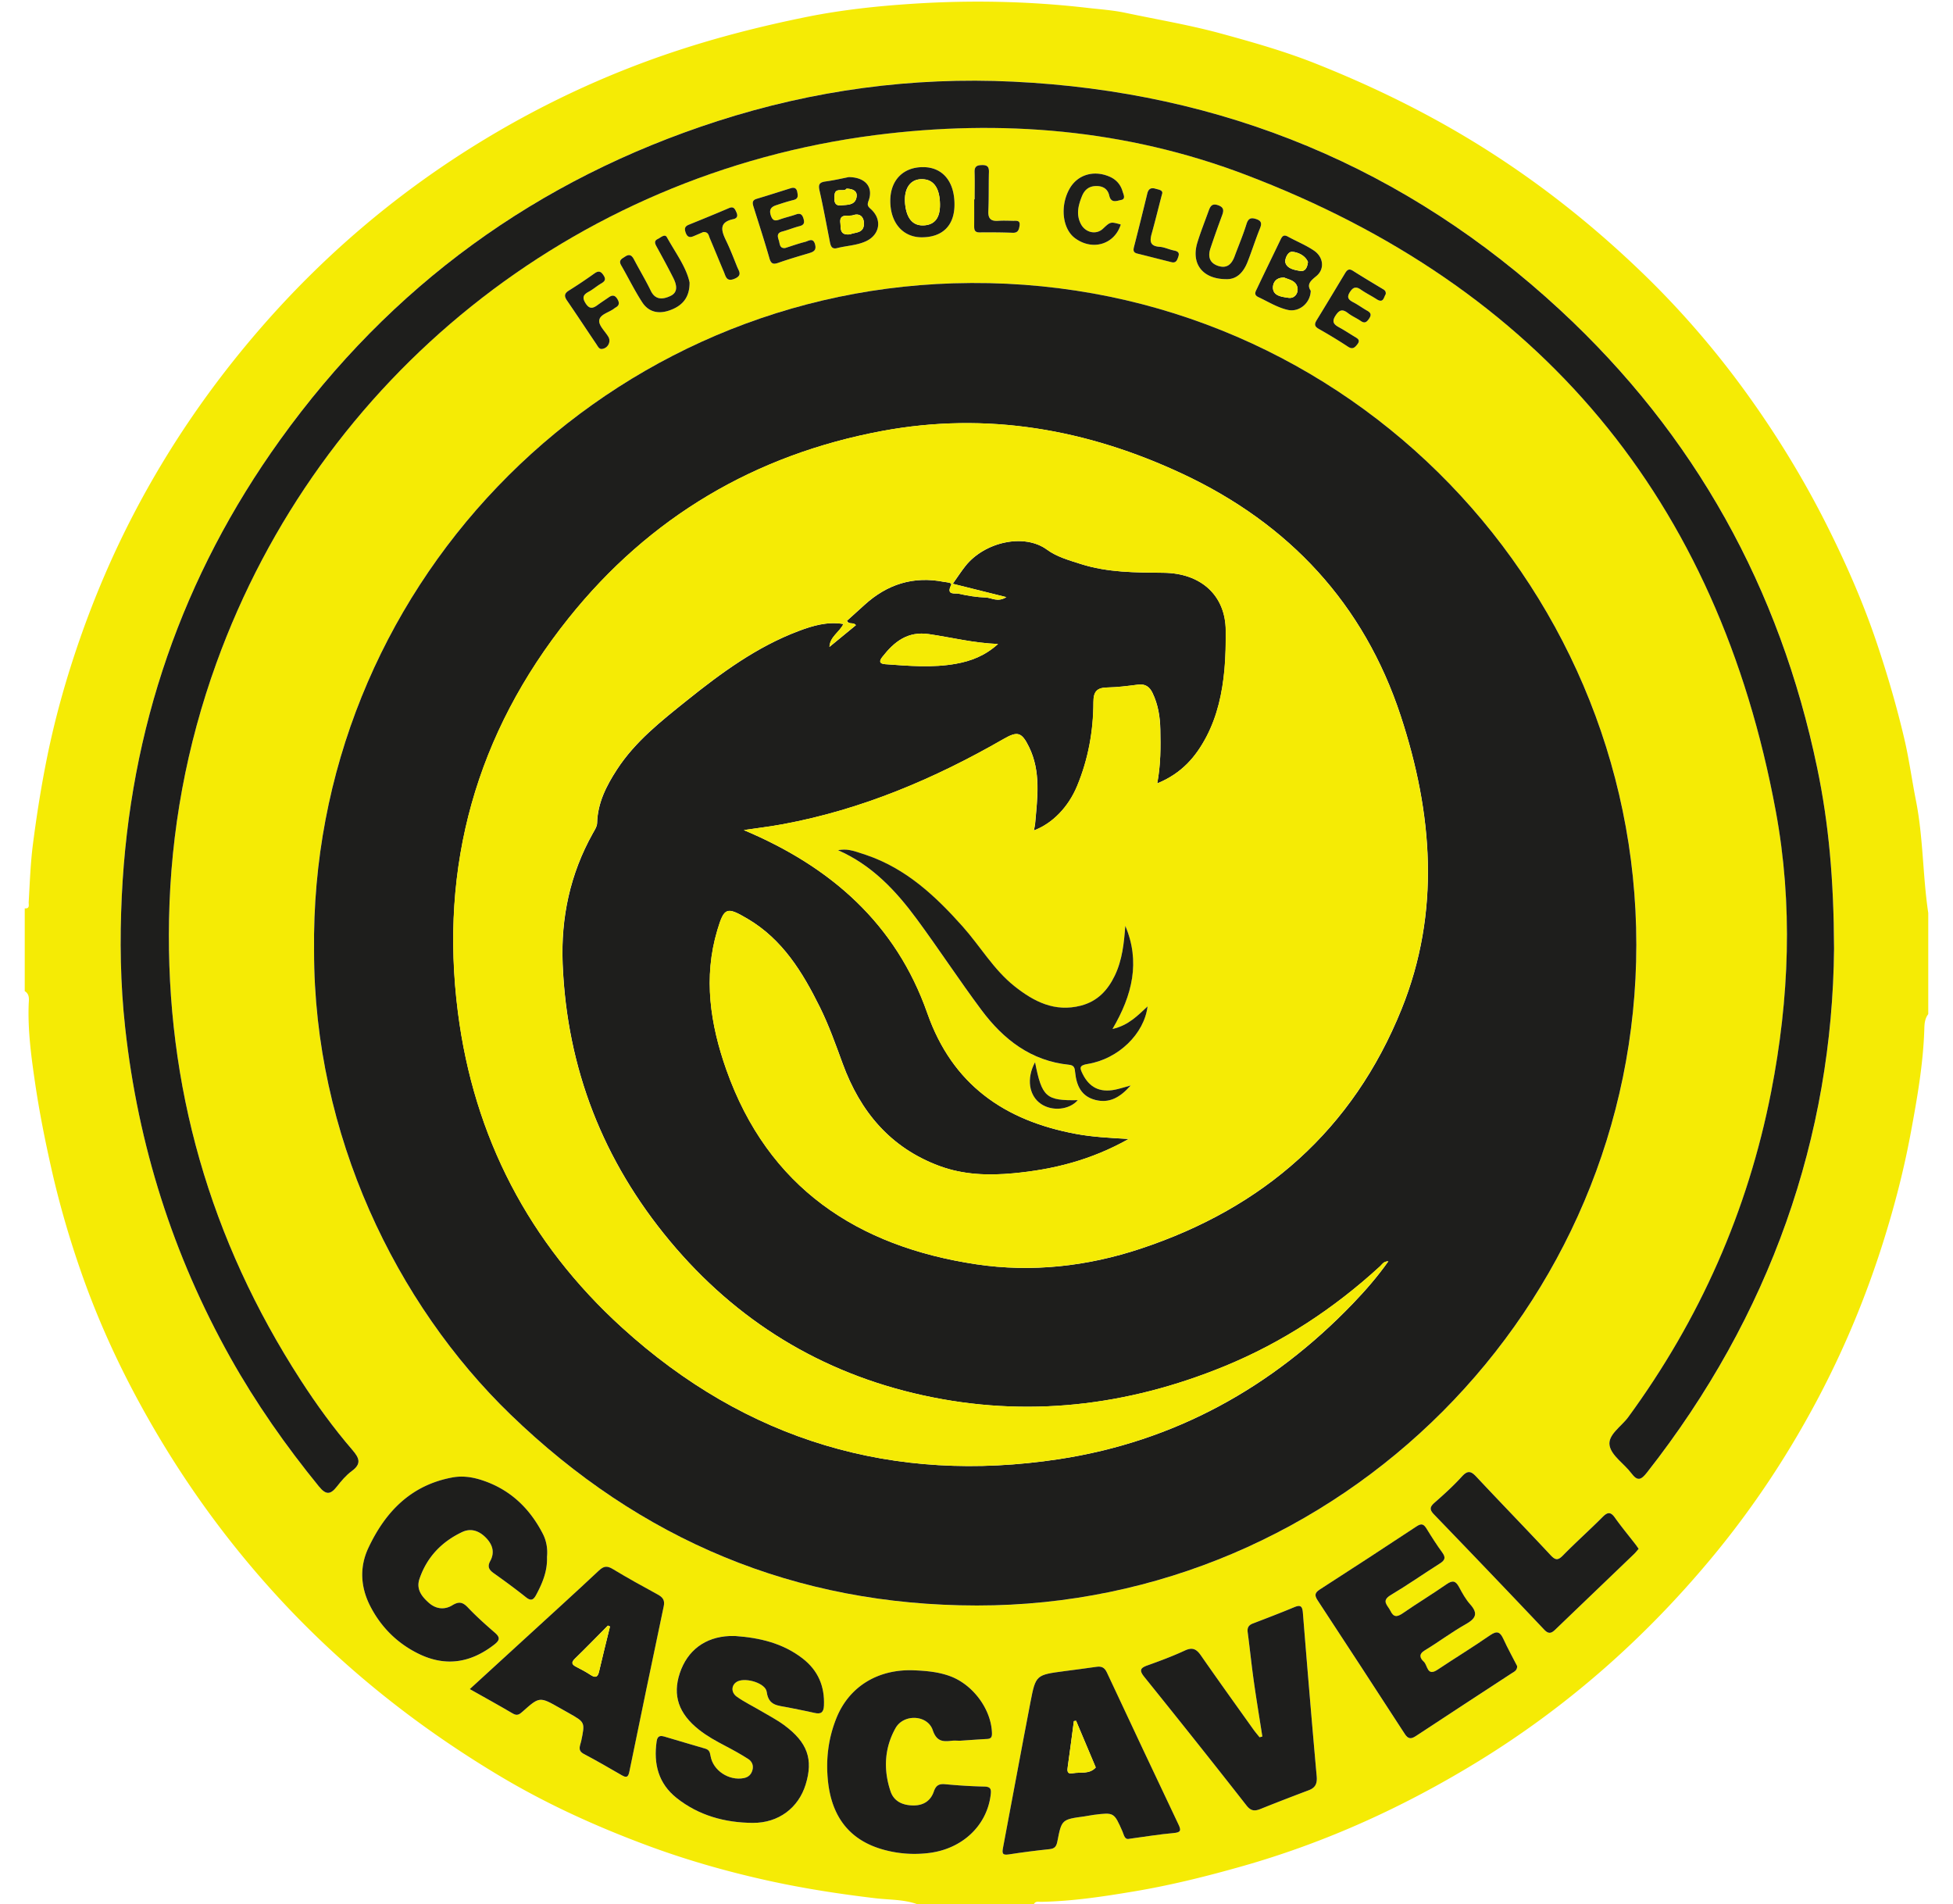 <svg height="2437" viewBox="126.13 144.05 827.74 827.86" width="2500" xmlns="http://www.w3.org/2000/svg"><path d="m953.87 541v43.99c-1.39 1.81-1.64 3.9-1.7 6.12-.45 15.41-3.12 30.5-5.93 45.63-3.01 16.2-7.13 32.04-12.09 47.74-7.02 22.22-15.82 43.67-26.51 64.34-13.54 26.17-29.7 50.73-48.56 73.31-28.91 34.62-62.39 64.16-100.97 87.81-32.08 19.66-65.92 35.12-102.19 45.44-15.64 4.45-31.38 8.37-47.33 11.04-13.36 2.24-26.86 4.3-40.5 4.55-1.07.02-2.39-.43-3.1.94h-50.98c-5.79-2.01-11.94-1.79-17.88-2.49-16.26-1.92-32.34-4.43-48.34-8.02-17.33-3.89-34.37-8.78-50.94-14.94-22.18-8.24-43.78-18.03-64.14-30.2-36.07-21.56-68.64-47.42-97.11-78.54-24.77-27.08-45.49-56.82-62.54-89.21-8.7-16.53-16.21-33.63-22.36-51.22-5.18-14.82-9.57-29.93-13.03-45.33-2.75-12.24-5.21-24.55-7.02-36.9-1.65-11.28-3.22-22.71-2.81-34.24.07-1.98.61-4.41-1.71-5.82v-35.99c2.33.21 1.65-1.62 1.72-2.74.49-8.45.77-16.86 1.86-25.31 1.63-12.61 3.6-25.1 6.12-37.55 3.53-17.39 8.32-34.39 14.14-51.14 6.53-18.79 14.31-37.02 23.49-54.65 15.19-29.17 33.69-56.09 55.26-80.92 26.95-31.02 57.85-57.46 92.7-79.17 27.41-17.07 56.42-30.8 87.16-41.03 18.77-6.25 37.83-11.07 57.13-15 15.44-3.14 31.17-4.82 46.87-5.83 25.25-1.62 50.56-1.1 75.72 1.81 5.42.63 10.95.99 16.27 2.11 14 2.96 28.1 5.31 41.96 9.1 13.82 3.78 27.6 7.7 40.86 12.97 22.02 8.74 43.35 18.93 63.84 31.05 28.57 16.9 54.5 37.02 78.31 59.99 16.9 16.3 32.2 34.07 45.89 53.13 13.1 18.24 24.76 37.4 34.82 57.55 8.09 16.22 15.35 32.77 21.13 49.91 4.66 13.83 8.78 27.9 12.11 42.11 2.06 8.78 3.27 17.86 5.03 26.73 3.2 16.18 2.92 32.65 5.35 48.87zm-701.93 16.57c-.06 79.84 35.69 153.42 85.42 201.51 56.54 54.67 123.96 83 202.84 83.05 157.75.09 286.74-129.29 286.74-287.35 0-159-130.72-292.61-296.93-287.54-155.98 4.75-280.04 134.18-278.07 290.33zm660.97-1.14c-.13-29.8-2.3-54.34-7.33-78.52-16.26-78.08-53.18-144.83-111.73-199.02-67.06-62.06-146.72-95-237.97-99.35-43.79-2.09-86.69 3.69-128.47 17.16-78.61 25.35-142.15 71.64-190.26 138.65-42.49 59.17-65.35 125.51-68.81 198.29-.91 19.07-.63 38.18 1.48 57.3 5.62 50.98 20.72 98.79 45.79 143.49 11.1 19.79 24.09 38.29 38.42 55.88 3.01 3.69 4.95 3.78 7.78.17 1.94-2.48 4.04-4.99 6.55-6.83 4.3-3.15 3.3-5.63.3-9.11-8.26-9.59-15.7-19.85-22.56-30.47-39.4-60.99-58.63-127.73-57.21-200.41.75-38.27 7.6-75.39 20.6-111.34 45.01-124.45 155.19-212.7 286.47-229.53 54.94-7.05 109.03-2.51 160.77 17.12 128.57 48.78 205.77 141.46 230.83 276.74 7.53 40.65 5.91 81.64-2.02 122.22-10.12 51.74-31.01 98.82-62.15 141.38-2.98 4.07-9 7.7-8.06 12.39.89 4.42 6.34 7.82 9.42 11.94 2.67 3.56 4.2 3.03 6.8-.27 53.75-68.36 80.64-146.08 81.36-227.88zm-477.78 298.96c-.83 0-1.67-.03-2.5 0-10.66.47-18.36 6.22-21.67 16.17-3.21 9.64-.5 17.57 8.34 24.57 3.54 2.8 7.47 4.95 11.46 7.04 3.38 1.77 6.74 3.62 9.95 5.68 1.59 1.02 2.43 2.75 1.86 4.8-.53 1.93-1.71 3.11-3.76 3.52-6.39 1.28-13.46-3.25-14.48-9.68-.28-1.73-.67-2.67-2.35-3.15-5.91-1.7-11.8-3.49-17.7-5.22-1.87-.55-3.05-.31-3.39 2.1-1.38 9.77.76 18.31 8.71 24.61 9.65 7.65 21.06 10.72 33.09 10.81 11.3.08 19.89-6.62 22.99-16.63 3.41-11.02.84-18.39-9.37-25.9-3.2-2.35-6.78-4.2-10.21-6.23s-7.06-3.78-10.3-6.07c-2.84-2-2.41-5.51.48-6.77 3.68-1.61 11.99.88 12.49 4.67.8 6.16 5.08 5.87 9.09 6.7 3.91.82 7.84 1.53 11.72 2.42 2.77.64 3.94-.22 4.07-3.14.38-8.45-2.59-15.35-9.25-20.52-8.58-6.67-18.68-9.02-29.27-9.78zm339.97 13.07c-1.95-3.79-4.12-7.72-6-11.77-1.38-2.98-2.69-3.75-5.75-1.63-7.51 5.21-15.33 9.97-22.94 15.04-4.51 3-4.23-1.95-5.88-3.48-1.69-1.57-2.45-3.27.44-5 5.98-3.6 11.56-7.86 17.64-11.27 4.34-2.44 5.77-4.58 2.04-8.73-1.97-2.2-3.44-4.9-4.85-7.53-1.42-2.64-2.77-3.03-5.35-1.23-6.27 4.37-12.83 8.33-19.12 12.67-2.46 1.7-4 1.79-5.37-1.1-1.1-2.33-4.16-4.24.13-6.8 7.27-4.34 14.23-9.21 21.39-13.75 2.05-1.3 2.75-2.45 1.11-4.69-2.45-3.35-4.69-6.87-6.86-10.41-1.16-1.9-2.11-2.53-4.28-1.1-14.01 9.26-28.08 18.42-42.2 27.52-2.22 1.43-2.32 2.57-.91 4.72 12.7 19.31 25.31 38.67 37.88 58.06 1.39 2.14 2.63 2.38 4.78.96 13.87-9.16 27.81-18.21 41.71-27.32 1.07-.71 2.48-1.22 2.39-3.16zm-168.64 75.1c6.85-.92 13.09-1.96 19.37-2.5 3.07-.27 3.19-1.22 2.05-3.61-10.44-22.04-20.87-44.09-31.18-66.19-1.07-2.29-2.43-2.78-4.64-2.45-4.59.67-9.2 1.25-13.8 1.86-12.36 1.64-12.5 1.61-14.81 13.54-4.06 21.03-7.89 42.1-11.9 63.14-.44 2.3-.51 3.48 2.45 3.02 5.91-.92 11.85-1.68 17.8-2.3 2.27-.23 2.95-1.22 3.37-3.37 1.86-9.56 1.95-9.54 11.88-10.89 1.32-.18 2.62-.48 3.94-.65 8.82-1.12 8.81-1.11 12.45 7.14.7 1.58.92 3.79 3.02 3.26zm-286.81-65.09c6.58 3.72 12.69 7.06 18.68 10.63 1.93 1.15 2.94.37 4.29-.83 7.36-6.57 7.39-6.54 16.16-1.56 1.3.74 2.6 1.47 3.9 2.2 7.14 4.02 7.1 4.01 5.41 12.21-.4 1.94-1.79 4.03 1.15 5.57 5.59 2.93 11.04 6.13 16.51 9.27 1.91 1.1 2.77.98 3.27-1.5 4.91-24.04 9.92-48.06 14.98-72.07.56-2.64-.56-3.9-2.71-5.07-6.56-3.57-13.12-7.19-19.51-11.06-2.46-1.49-3.91-1.25-6 .7-10.55 9.89-21.27 19.6-31.93 29.37-7.92 7.25-15.86 14.51-24.2 22.14zm33.58-57.45c.35-3.29-.15-6.84-1.74-9.95-5.75-11.27-14.38-19.48-26.57-23.44-4.1-1.33-8.4-1.99-12.79-1.18-18.03 3.32-29.21 14.94-36.61 30.75-3.89 8.31-3.33 17.01.81 25.11 4.65 9.11 11.68 16.15 20.91 20.73 11.84 5.86 22.81 4.08 33.11-3.94 2.58-2.01 2.46-3.22.12-5.24-4.03-3.47-7.99-7.05-11.65-10.89-2.24-2.36-3.92-2.66-6.78-.92-3.37 2.06-7.08 1.66-10.17-1.08-3.11-2.75-5.61-5.92-4.07-10.44 3.23-9.46 9.67-16.15 18.59-20.35 3.85-1.81 7.44-.48 10.39 2.59 2.86 2.97 3.78 6.33 1.79 10.01-1.36 2.52-.53 3.86 1.54 5.33 4.74 3.37 9.45 6.81 13.99 10.44 2.31 1.84 3.34 1.02 4.5-1.16 2.66-5.06 4.86-10.21 4.63-16.37zm179.56 79.9c4.06-.27 7.88-.56 11.7-.76 1.62-.08 2.29-.6 2.25-2.41-.22-10.3-8.08-21.1-18.08-24.85-5.08-1.9-10.37-2.36-15.69-2.59-15.65-.68-28.27 6.96-33.83 20.66-3.63 8.94-4.74 18.33-3.67 27.92 1.69 15.06 9.28 25.38 24.26 29.45a50.704 50.704 0 0 0 19.81 1.37c14.41-1.84 24.94-11.9 26.62-25.09.31-2.4.23-3.7-2.75-3.77-5.65-.12-11.31-.48-16.94-1.01-2.74-.26-4.1.43-5.03 3.2-1.35 3.98-4.47 6.04-8.84 6.02-4.59-.02-8.46-1.7-9.95-6.1-3.18-9.37-2.72-18.85 2.14-27.5 3.56-6.34 13.92-5.84 16.19.85 1.62 4.78 4.18 5.11 8.06 4.64 1.3-.17 2.65-.03 3.75-.03zm131.51-1.82c-.41.1-.82.2-1.22.3-.91-1.14-1.86-2.25-2.71-3.43-7.63-10.69-15.31-21.35-22.79-32.14-1.93-2.78-3.67-3.66-6.97-2.13-5.27 2.44-10.73 4.5-16.21 6.44-3.21 1.14-3.73 2.18-1.42 5.05 14.92 18.52 29.74 37.11 44.39 55.84 2.01 2.57 3.67 2.55 6.24 1.52 6.93-2.79 13.9-5.47 20.89-8.11 2.94-1.11 3.72-2.95 3.43-6.09-2.12-23.7-4.09-47.41-6.01-71.13-.22-2.79-1.02-3.49-3.68-2.39-5.99 2.48-12.04 4.81-18.09 7.13-1.86.71-2.48 1.88-2.22 3.83.92 7.04 1.64 14.11 2.64 21.14 1.14 8.07 2.48 16.11 3.73 24.17zm163.64-81.62c-.58-.82-1.04-1.51-1.54-2.16-2.95-3.82-6.05-7.54-8.84-11.47-1.9-2.68-3.25-2.28-5.36-.17-5.64 5.66-11.61 10.98-17.2 16.68-2.2 2.24-3.3 2.06-5.39-.18-10.65-11.44-21.56-22.64-32.25-34.05-2.3-2.45-3.75-2.89-6.25-.14-3.68 4.06-7.78 7.77-11.9 11.39-2.09 1.84-2.3 3.02-.28 5.12 16.06 16.64 32.06 33.34 47.96 50.14 1.99 2.11 3.23 1.46 4.84-.09 11.4-10.95 22.82-21.88 34.22-32.83.7-.67 1.3-1.46 1.99-2.24zm-142.6-547c-1.87-2.86.01-4.38 2.47-6.41 3.65-3.01 3.13-8.22-1.05-11.05-3.54-2.4-7.6-4.03-11.37-6.1-1.96-1.08-2.57.06-3.28 1.54-3.36 7.04-6.81 14.03-10.14 21.08-.58 1.22-1.61 2.66.61 3.7 4.2 1.97 8.19 4.51 12.75 5.55 4.94 1.13 9.88-2.92 10.01-8.31zm-200.87-49.43c-2.56.5-6.27 1.37-10.04 1.9-2.52.35-3.36 1.1-2.73 3.84 1.69 7.42 3.05 14.93 4.52 22.4.34 1.75.8 3.35 3.14 2.75 4.17-1.07 8.58-1.16 12.55-2.98 6.14-2.82 7.17-9.54 2.07-14.05-1.34-1.18-1.57-1.78-.92-3.55 2.14-5.79-1.17-10.21-8.59-10.31zm45.96 12.03c.05-10.03-5.09-16.27-13.47-16.37-8.65-.1-14.28 5.47-14.44 14.27-.18 9.7 5.3 16.23 13.63 16.24 9.08.02 14.24-5.09 14.28-14.14zm-73.62 18.81c-2.48.29-2.3-1.85-2.76-3.26-.51-1.58-1.06-3.25 1.44-3.9 2.56-.67 5.04-1.7 7.6-2.36 1.99-.51 2.19-1.54 1.66-3.3-.54-1.8-1.38-2.44-3.25-1.78-2.19.78-4.48 1.28-6.67 2.05-1.87.66-3.3 1.19-4.23-1.47-.9-2.57 0-3.81 2.21-4.56 2.52-.85 5.05-1.67 7.63-2.3 2.14-.52 1.9-1.88 1.62-3.45-.32-1.77-1.36-2.13-2.9-1.65-4.92 1.53-9.82 3.11-14.76 4.59-2.09.62-1.85 1.93-1.36 3.49 2.34 7.45 4.76 14.87 6.91 22.38.71 2.47 1.72 2.72 3.91 1.94 4.23-1.49 8.54-2.76 12.84-4.03 2.05-.6 3.85-1.1 3.09-3.96-.84-3.13-2.86-1.47-4.35-1.09-2.89.72-5.71 1.74-8.63 2.66zm261.13 20.1c.18-1.21-.35-1.73-1.12-2.2-4.4-2.65-8.82-5.29-13.17-8.04-1.9-1.2-2.68-.05-3.5 1.31-4.03 6.67-8.02 13.37-12.11 20.01-1.04 1.69-1.28 2.8.76 3.95 4.33 2.45 8.6 5.03 12.75 7.76 1.98 1.31 2.94.41 4.07-1.02 1.49-1.89.08-2.56-1.25-3.36-2.13-1.28-4.2-2.67-6.38-3.86-2.24-1.23-3.79-2.26-1.87-5.24 1.69-2.63 3.09-2.94 5.49-1.08 1.69 1.31 3.73 2.16 5.5 3.38 1.67 1.16 2.54.55 3.56-.92 1.12-1.61.96-2.59-.75-3.54-2.02-1.13-3.89-2.54-5.95-3.61-2.05-1.07-3.15-2.06-1.58-4.5 1.4-2.17 2.67-2.52 4.79-1.04 2.17 1.52 4.57 2.69 6.8 4.13 3.04 1.98 3.1-.86 3.96-2.13zm-69.37-6.56c4.7.15 7.56-3.08 9.32-7.54 1.89-4.78 3.42-9.7 5.35-14.46.86-2.14.76-3.33-1.6-4.11-2.35-.78-3.47-.31-4.27 2.25-1.47 4.75-3.43 9.34-5.16 14.01-1.26 3.42-3.39 5.38-7.22 4.06-3.82-1.32-4.39-4.22-3.24-7.66 1.58-4.72 3.23-9.41 4.97-14.07.79-2.13 1.08-3.65-1.67-4.62-2.8-.99-3.47.7-4.17 2.63-1.63 4.53-3.42 9.01-4.83 13.61-2.82 9.18 2.25 15.86 12.52 15.9zm-233.34 1.45c-1.36-6.56-6.12-12.9-9.86-19.67-.91-1.64-2.67.13-3.94.74-1.69.81-1.3 1.94-.57 3.27 2.48 4.52 4.96 9.04 7.27 13.64 1.42 2.82 2.32 6.19-1.17 7.85-2.96 1.41-6.5 2.1-8.59-2.22-2.23-4.62-4.9-9.04-7.29-13.59-.94-1.8-1.98-2.55-3.88-1.28-1.39.93-3.02 1.55-1.71 3.8 3.08 5.32 5.78 10.88 9.12 16.03 2.76 4.26 7.03 5.26 11.88 3.57 5.75-2 8.81-5.74 8.74-12.14zm187.51-25.22c-4.47-1.25-4.47-1.25-7.78 1.86-2.91 2.74-7.61 1.73-9.59-2.1-2.11-4.08-1.11-8.07.47-12.02 1.08-2.69 2.91-4.35 5.98-4.45 3.08-.1 5.25 1.16 5.92 4.18.77 3.5 3.46 2.17 5.15 1.87 2.15-.38.99-2.48.64-3.71-.86-3-2.77-5.19-5.73-6.46-6.83-2.93-13.85-.84-17.31 5.24-4.24 7.44-3.17 17.42 2.3 21.5 7.58 5.66 17.23 2.8 19.95-5.91zm-225.87 54.13c2.75-.09 4.32-3.08 3.06-5.24-1.41-2.41-4.22-4.91-4-7.13.28-2.8 4.44-3.49 6.7-5.38.13-.11.27-.19.42-.27 1.71-.94 1.7-2.16.77-3.71-1-1.67-2.17-1.84-3.69-.77-1.63 1.14-3.31 2.21-4.91 3.39-2.01 1.48-3.53 1.92-5.21-.74-1.59-2.52-1.03-3.76 1.35-5.04 1.89-1.02 3.53-2.49 5.39-3.57 1.55-.9 2.24-1.74 1.1-3.51-1.11-1.73-2.12-2.22-3.97-.9-3.64 2.6-7.35 5.1-11.15 7.47-2.09 1.3-2.05 2.52-.77 4.39 4.3 6.26 8.46 12.61 12.71 18.89.63.92 1.16 2.08 2.2 2.12zm44.34-50.85c2.24-.1 2.32 1.48 2.81 2.62 2.06 4.88 4.06 9.79 6.13 14.67.86 2.04 1.15 4.51 4.74 2.99 3.41-1.45 1.8-3.27 1.06-5.13-1.54-3.84-3.03-7.72-4.83-11.44-2.08-4.3-3.19-7.99 3.17-9.32 1.69-.35 2.04-1.41 1.34-2.97-.65-1.46-1.19-2.7-3.26-1.82-5.79 2.48-11.62 4.85-17.45 7.22-1.8.73-2 1.74-1.34 3.51.71 1.91 1.77 2.16 3.41 1.48 1.51-.63 3.02-1.29 4.22-1.81zm199.42-16.31c.75-1.86-1.18-2.05-2.75-2.53-1.95-.59-3.12-.02-3.62 2.07-1.86 7.72-3.77 15.43-5.76 23.12-.39 1.53-.4 2.55 1.39 2.99 4.98 1.23 9.95 2.52 14.92 3.75 2.08.52 2.51-1.1 2.98-2.51.59-1.76-.42-2.26-1.97-2.58-2.11-.42-4.14-1.45-6.24-1.6-4.2-.29-4.29-2.51-3.4-5.73 1.52-5.41 2.87-10.87 4.45-16.98zm-81.43 2.1h-.2c0 3.82.02 7.64-.01 11.45-.01 1.63.11 2.93 2.32 2.91 4.81-.05 9.63-.02 14.44.16 2.34.09 2.71-1.32 2.98-3.07.39-2.51-1.42-2.09-2.83-2.12-2.16-.04-4.33-.14-6.47.01-3.2.23-4.43-1-4.28-4.31.27-5.63.09-11.29.26-16.93.06-2.12-.61-3.02-2.8-3.01-2.1.01-3.53.33-3.44 2.94.12 3.99.03 7.98.03 11.97z" fill="#f5eb05"/><g fill="#1e1e1c"><path d="m251.94 557.57c-1.97-156.15 122.09-285.58 278.06-290.34 166.21-5.07 296.93 128.54 296.93 287.54 0 158.06-128.98 287.44-286.74 287.35-78.88-.05-146.3-28.38-202.84-83.05-49.72-48.08-85.47-121.66-85.41-201.5zm366.65-72.89c1.57-8.4 1.49-15.88 1.36-23.35-.1-5.53-.96-10.92-3.39-15.98-1.31-2.72-3.17-4.03-6.33-3.61-4.45.58-8.94 1.15-13.42 1.24-4.46.09-5.95 1.82-5.95 6.35-.02 12.58-2.25 24.83-7.1 36.51-3.82 9.2-10.77 16.32-18.8 19.31.2-1.08.46-2.04.55-3.02.99-11.27 2.59-22.63-2.69-33.36-3.17-6.45-4.97-6.88-11.04-3.39-30.05 17.28-61.62 30.67-95.88 37.03-5.57 1.03-11.2 1.7-17.06 2.57 37.79 15.9 66.14 40.67 79.8 79.63 10.89 31.04 33.51 46.67 64.57 52.46 7.2 1.34 14.51 1.73 23.01 2.21-16.43 9.24-32.92 13.31-50.17 14.92-10.96 1.02-21.74.68-32.18-3.19-21.34-7.91-34.43-23.66-42.06-44.52-3.03-8.28-5.98-16.59-9.89-24.5-7.54-15.22-16.25-29.5-31.46-38.45-9.06-5.33-10.15-5-13.12 4.89-6.2 20.69-3.06 41.05 3.88 60.7 18.1 51.24 56.92 76.89 108.75 84.65 24.13 3.61 48.26.9 71.52-6.83 53.32-17.71 92.19-51.64 113.36-104.12 17.07-42.3 13.52-85.25-.35-127.47-16.02-48.74-48.55-83.55-94.78-105.22-41.56-19.48-85.21-27.18-130.76-18.69-55.31 10.32-101.12 37.43-136.28 81.35-40.17 50.16-56.3 107.76-48.16 171.44 6.93 54.15 30.9 100.27 71.33 137.03 54.08 49.17 117.98 68.21 190.07 57.22 50.13-7.64 92.62-31.08 127.78-67.66 5.44-5.66 10.6-11.59 15.41-18.36-2.1.01-2.69 1.33-3.58 2.15-20.05 18.38-42.46 33.14-67.65 43.47-42.44 17.4-86.27 22.51-131.22 12.64-44.2-9.71-81.05-32.32-110.01-67.1-28.97-34.8-44.74-74.94-46.59-120.39-.82-20.19 3.22-39.15 13.1-56.83.79-1.42 1.84-2.98 1.88-4.5.23-8.76 3.99-16.11 8.59-23.21 7.94-12.24 19.23-21.08 30.39-30.04 14.97-12.01 30.39-23.34 48.54-30.2 6.15-2.32 12.48-4.26 19.58-3.09-1.82 3.7-5.81 5.46-6.06 9.95 3.84-3.15 7.68-6.31 11.5-9.44-1.17-1.52-2.93-.01-3.89-1.92 2.52-2.28 5.09-4.59 7.64-6.91 9.88-8.99 21.31-12.62 34.54-10 1.2.24 3.72.19 3.08 1.49-2.2 4.47 1.75 3.33 3.24 3.65 3.88.86 7.86 1.54 11.83 1.66 2.57.08 5.13 2.21 8.98-.16-8.32-2.07-15.56-3.88-23.3-5.81 2.05-2.9 3.66-5.4 5.5-7.72 8.35-10.51 25.62-14.35 35.47-7.11 4.23 3.11 9.54 4.59 14.64 6.22 11.77 3.76 23.87 3.71 36.02 3.83 16.45.15 26.96 9.96 27.07 25.04.04 5.66-.04 11.35-.55 16.97-.93 10.16-3.05 20.07-7.83 29.23-4.62 8.73-10.7 15.95-21.43 20.34zm-69.23-60.62c-10.66-.41-20.29-2.87-30.08-4.3-9.25-1.35-15.09 3.34-20.22 9.92-1.36 1.74-1.47 2.96 1.25 3.16 10.26.74 20.54 1.65 30.76-.19 6.54-1.17 12.66-3.48 18.29-8.59z"/><path d="m912.91 556.43c-.72 81.8-27.62 159.51-81.37 227.89-2.6 3.31-4.13 3.84-6.8.27-3.09-4.12-8.54-7.52-9.42-11.94-.94-4.7 5.08-8.32 8.06-12.39 31.14-42.56 52.02-89.64 62.15-141.38 7.94-40.59 9.56-81.57 2.02-122.22-25.06-135.29-102.26-227.96-230.83-276.74-51.74-19.63-105.84-24.17-160.77-17.12-131.28 16.84-241.45 105.09-286.47 229.53-13 35.95-19.85 73.07-20.6 111.34-1.42 72.68 17.81 139.43 57.21 200.41 6.87 10.63 14.3 20.88 22.56 30.47 3 3.48 4 5.97-.3 9.11-2.51 1.84-4.61 4.35-6.55 6.83-2.83 3.6-4.77 3.52-7.78-.17-14.33-17.59-27.32-36.09-38.42-55.88-25.06-44.7-40.17-92.51-45.79-143.49-2.11-19.12-2.39-38.23-1.48-57.3 3.47-72.78 26.33-139.12 68.81-198.29 48.11-67 111.65-113.29 190.26-138.65 41.78-13.48 84.68-19.25 128.47-17.16 91.25 4.35 170.91 37.28 237.97 99.35 58.55 54.18 95.47 120.94 111.73 199.02 5.05 24.17 7.22 48.71 7.34 78.51zm-477.78 298.96c10.59.76 20.69 3.11 29.28 9.78 6.67 5.17 9.64 12.07 9.25 20.52-.13 2.92-1.3 3.78-4.07 3.14-3.89-.9-7.82-1.61-11.72-2.42-4.01-.84-8.29-.54-9.09-6.7-.49-3.79-8.81-6.27-12.49-4.67-2.89 1.26-3.32 4.77-.48 6.77 3.24 2.29 6.87 4.04 10.3 6.07s7.01 3.88 10.21 6.23c10.21 7.51 12.78 14.88 9.37 25.9-3.1 10.02-11.69 16.71-22.99 16.63-12.04-.08-23.44-3.16-33.09-10.81-7.96-6.31-10.1-14.85-8.71-24.61.34-2.4 1.51-2.65 3.39-2.1 5.9 1.73 11.79 3.52 17.7 5.22 1.68.48 2.07 1.42 2.35 3.15 1.03 6.43 8.09 10.96 14.48 9.68 2.05-.41 3.23-1.59 3.76-3.52.56-2.05-.27-3.78-1.86-4.8-3.21-2.06-6.57-3.91-9.95-5.68-3.99-2.09-7.92-4.23-11.46-7.04-8.85-7-11.55-14.93-8.34-24.57 3.31-9.95 11.02-15.71 21.67-16.17.82-.03 1.66 0 2.49 0zm339.97 13.07c.08 1.93-1.32 2.45-2.38 3.14-13.9 9.11-27.85 18.16-41.71 27.32-2.15 1.42-3.39 1.19-4.78-.96-12.58-19.39-25.19-38.75-37.88-58.06-1.41-2.14-1.31-3.29.91-4.72 14.12-9.09 28.19-18.26 42.2-27.52 2.16-1.43 3.11-.8 4.28 1.1 2.17 3.54 4.41 7.06 6.86 10.41 1.63 2.24.94 3.39-1.11 4.69-7.16 4.54-14.11 9.41-21.39 13.75-4.29 2.56-1.23 4.47-.13 6.8 1.37 2.89 2.9 2.8 5.37 1.1 6.29-4.34 12.84-8.3 19.12-12.67 2.59-1.8 3.93-1.41 5.35 1.23 1.41 2.63 2.88 5.33 4.85 7.53 3.72 4.15 2.3 6.29-2.04 8.73-6.07 3.41-11.66 7.68-17.64 11.27-2.88 1.73-2.12 3.43-.44 5 1.65 1.53 1.37 6.48 5.88 3.48 7.61-5.07 15.42-9.83 22.94-15.04 3.06-2.12 4.37-1.35 5.75 1.63 1.87 4.08 4.05 8 5.99 11.79zm-168.64 75.1c-2.1.53-2.32-1.68-3.02-3.27-3.64-8.24-3.63-8.25-12.45-7.14-1.32.17-2.62.47-3.94.65-9.94 1.35-10.03 1.33-11.88 10.89-.42 2.15-1.1 3.13-3.37 3.37-5.95.62-11.89 1.38-17.8 2.3-2.95.46-2.88-.72-2.45-3.02 4.01-21.04 7.84-42.11 11.9-63.14 2.3-11.93 2.45-11.9 14.81-13.54 4.6-.61 9.2-1.18 13.8-1.86 2.22-.33 3.58.17 4.64 2.45 10.31 22.1 20.74 44.15 31.18 66.19 1.13 2.4 1.01 3.35-2.05 3.61-6.29.55-12.52 1.59-19.37 2.51zm-23.16-51.31c-.32.05-.64.09-.96.14-.87 6.54-1.69 13.09-2.63 19.63-.26 1.84-.49 3.53 2.15 3.04 3.36-.61 7.17.53 9.93-2.43.11-.12-.15-.61-.28-.91-2.73-6.49-5.47-12.98-8.21-19.47zm-263.65-13.78c8.34-7.63 16.28-14.89 24.21-22.16 10.66-9.77 21.39-19.48 31.93-29.37 2.08-1.95 3.54-2.19 6-.7 6.39 3.87 12.94 7.49 19.51 11.06 2.15 1.17 3.27 2.43 2.71 5.07-5.06 24.01-10.07 48.03-14.98 72.07-.51 2.48-1.36 2.6-3.27 1.5-5.47-3.14-10.92-6.34-16.51-9.27-2.94-1.54-1.55-3.63-1.15-5.57 1.7-8.2 1.73-8.19-5.41-12.21-1.3-.73-2.61-1.46-3.9-2.2-8.77-4.98-8.8-5-16.16 1.56-1.35 1.2-2.36 1.98-4.29.83-6-3.55-12.11-6.89-18.69-10.61zm60.97-27.21c-.3-.13-.6-.27-.91-.4-4.77 4.8-9.48 9.66-14.34 14.38-1.83 1.78-1.22 2.64.67 3.6 2.07 1.05 4.13 2.15 6.06 3.42 1.98 1.3 3.14 1.28 3.75-1.33 1.52-6.57 3.17-13.12 4.77-19.67z"/><path d="m353.23 821.02c.23 6.15-1.96 11.31-4.64 16.36-1.15 2.18-2.19 3.01-4.5 1.16-4.55-3.63-9.25-7.07-13.99-10.44-2.07-1.47-2.91-2.81-1.54-5.33 1.99-3.68 1.07-7.04-1.79-10.01-2.95-3.07-6.54-4.4-10.39-2.59-8.91 4.2-15.36 10.89-18.59 20.35-1.54 4.51.96 7.68 4.07 10.44 3.09 2.73 6.79 3.14 10.17 1.08 2.86-1.75 4.54-1.44 6.78.92 3.66 3.85 7.63 7.42 11.65 10.89 2.34 2.01 2.46 3.23-.12 5.24-10.3 8.03-21.27 9.8-33.11 3.94-9.24-4.57-16.26-11.62-20.91-20.73-4.13-8.1-4.69-16.8-.81-25.11 7.4-15.81 18.57-27.43 36.61-30.75 4.4-.81 8.69-.16 12.79 1.18 12.19 3.96 20.82 12.18 26.57 23.44 1.59 3.12 2.1 6.67 1.75 9.96zm179.56 79.9c-1.1 0-2.45-.13-3.76.03-3.88.47-6.44.14-8.06-4.64-2.27-6.69-12.63-7.19-16.19-.85-4.85 8.65-5.31 18.13-2.14 27.5 1.49 4.4 5.36 6.08 9.95 6.1 4.37.02 7.48-2.04 8.84-6.02.94-2.77 2.3-3.46 5.03-3.2 5.63.53 11.29.89 16.94 1.01 2.98.06 3.06 1.36 2.75 3.77-1.68 13.19-12.22 23.25-26.62 25.09-6.67.85-13.33.4-19.81-1.37-14.98-4.07-22.57-14.39-24.26-29.45-1.07-9.59.04-18.97 3.67-27.92 5.56-13.71 18.18-21.35 33.83-20.66 5.32.23 10.61.69 15.69 2.59 10 3.75 17.87 14.55 18.08 24.85.04 1.82-.63 2.33-2.25 2.41-3.81.2-7.63.49-11.69.76zm131.51-1.82c-1.25-8.06-2.6-16.1-3.73-24.17-.99-7.03-1.71-14.1-2.64-21.14-.26-1.96.36-3.12 2.22-3.83 6.05-2.32 12.1-4.64 18.09-7.13 2.66-1.1 3.45-.4 3.68 2.39 1.91 23.72 3.88 47.43 6.01 71.13.28 3.14-.5 4.98-3.43 6.09-6.99 2.64-13.96 5.32-20.89 8.11-2.57 1.03-4.23 1.05-6.24-1.52-14.65-18.73-29.47-37.32-44.39-55.84-2.31-2.87-1.79-3.91 1.42-5.05 5.48-1.95 10.94-4 16.21-6.44 3.3-1.53 5.04-.65 6.97 2.13 7.49 10.79 15.17 21.45 22.79 32.14.85 1.19 1.8 2.29 2.71 3.43.41-.1.82-.2 1.22-.3zm163.64-81.62c-.69.79-1.29 1.57-1.99 2.25-11.4 10.95-22.82 21.88-34.22 32.83-1.61 1.54-2.84 2.19-4.84.09-15.9-16.8-31.9-33.5-47.96-50.14-2.02-2.1-1.82-3.28.28-5.12 4.13-3.62 8.22-7.33 11.9-11.39 2.5-2.75 3.96-2.31 6.25.14 10.68 11.41 21.59 22.61 32.25 34.05 2.09 2.24 3.19 2.42 5.39.18 5.59-5.7 11.56-11.02 17.2-16.68 2.1-2.11 3.45-2.51 5.36.17 2.79 3.93 5.88 7.65 8.84 11.47.51.64.96 1.33 1.54 2.15zm-142.6-547c-.13 5.39-5.07 9.44-10.01 8.31-4.56-1.04-8.54-3.58-12.75-5.55-2.22-1.04-1.18-2.48-.61-3.7 3.33-7.05 6.78-14.05 10.14-21.08.71-1.48 1.32-2.62 3.28-1.54 3.77 2.07 7.83 3.7 11.37 6.1 4.17 2.84 4.7 8.04 1.05 11.05-2.46 2.03-4.34 3.56-2.47 6.41zm-11.51-5.73c-4.29-.14-5.15 3.14-4.88 4.97.46 3.11 4.04 3.41 6.66 3.82 2.65.41 4.23-1.85 4.02-3.98-.36-3.55-3.86-3.92-5.8-4.81zm10.3-6.81c-1.13-2.68-4.03-4.12-6.71-4.41-2.13-.23-3.48 3.34-3.09 4.73.74 2.61 3.93 3.18 6.41 3.6 2.12.35 3.11-1.37 3.39-3.92zm-199.66-36.89c7.42.1 10.73 4.51 8.6 10.3-.65 1.77-.42 2.37.92 3.55 5.1 4.51 4.06 11.23-2.07 14.05-3.97 1.83-8.38 1.92-12.55 2.98-2.34.6-2.8-1-3.14-2.75-1.47-7.47-2.83-14.97-4.52-22.4-.62-2.74.21-3.49 2.73-3.84 3.75-.51 7.47-1.39 10.03-1.89zm.67 24.87c1.98-.97 6.07-.24 5.91-4.9-.1-2.94-2.06-4.31-4.67-3.41-2.02.7-6.17-1.07-5.57 3.46.26 2.01-.54 5.52 4.33 4.85zm-1.67-19.85c-1.01 1.71-4.93-.86-5.19 2.78-.11 1.52-.63 4.91 2.88 4.49 2.63-.32 6.12.1 6.7-3.7.37-2.45-1.42-3.48-4.39-3.57zm46.96 7.01c-.04 9.05-5.2 14.16-14.28 14.15-8.33-.01-13.8-6.54-13.63-16.24.16-8.81 5.79-14.37 14.44-14.27 8.38.09 13.52 6.32 13.47 16.36zm-6.31-.3c-.11-6.49-2.41-10.19-6.68-10.74-6.17-.79-9.56 4.09-8.32 11.96.9 5.67 3.67 8.37 8.25 8.02 4.6-.35 6.85-3.42 6.75-9.24zm-67.31 19.11c2.92-.92 5.74-1.94 8.64-2.66 1.49-.37 3.51-2.04 4.35 1.09.77 2.86-1.04 3.35-3.09 3.96-4.3 1.27-8.61 2.54-12.84 4.03-2.2.77-3.2.53-3.91-1.94-2.15-7.5-4.57-14.93-6.91-22.38-.49-1.56-.73-2.87 1.36-3.49 4.94-1.47 9.84-3.06 14.76-4.59 1.54-.48 2.58-.12 2.9 1.65.28 1.57.53 2.92-1.62 3.45-2.58.63-5.11 1.46-7.63 2.3-2.21.74-3.11 1.98-2.21 4.56.93 2.66 2.36 2.13 4.23 1.47 2.19-.77 4.48-1.27 6.67-2.05 1.87-.66 2.71-.02 3.25 1.78.53 1.76.33 2.79-1.66 3.3-2.57.66-5.04 1.69-7.6 2.36-2.5.65-1.96 2.32-1.44 3.9.45 1.41.27 3.55 2.75 3.26zm261.13 20.1c-.86 1.27-.92 4.11-3.97 2.14-2.22-1.44-4.63-2.62-6.8-4.13-2.12-1.48-3.39-1.13-4.79 1.04-1.57 2.44-.48 3.43 1.58 4.5 2.05 1.07 3.92 2.48 5.95 3.61 1.71.95 1.87 1.93.75 3.54-1.02 1.47-1.89 2.08-3.56.92-1.77-1.22-3.81-2.07-5.5-3.38-2.4-1.87-3.79-1.56-5.49 1.08-1.92 2.97-.37 4.01 1.87 5.24 2.18 1.19 4.25 2.58 6.38 3.86 1.32.79 2.74 1.47 1.25 3.36-1.13 1.44-2.08 2.33-4.07 1.02-4.15-2.73-8.42-5.31-12.75-7.76-2.04-1.16-1.81-2.26-.76-3.95 4.09-6.64 8.08-13.33 12.11-20.01.82-1.36 1.6-2.51 3.5-1.31 4.34 2.75 8.76 5.39 13.17 8.04.78.46 1.31.98 1.13 2.19zm-69.37-6.56c-10.27-.03-15.34-6.71-12.52-15.91 1.41-4.6 3.2-9.08 4.83-13.61.7-1.93 1.36-3.61 4.17-2.63 2.75.97 2.47 2.49 1.67 4.62a443.1 443.1 0 0 0 -4.97 14.07c-1.15 3.43-.58 6.34 3.24 7.66 3.83 1.32 5.95-.65 7.22-4.06 1.73-4.67 3.69-9.26 5.16-14.01.79-2.56 1.91-3.03 4.27-2.25s2.47 1.98 1.6 4.11c-1.93 4.76-3.47 9.68-5.35 14.46-1.76 4.47-4.62 7.7-9.32 7.55zm-233.34 1.45c.06 6.41-2.99 10.14-8.74 12.14-4.85 1.69-9.12.69-11.88-3.57-3.34-5.15-6.04-10.71-9.12-16.03-1.3-2.25.32-2.87 1.71-3.8 1.9-1.28 2.94-.52 3.88 1.28 2.39 4.55 5.05 8.96 7.29 13.59 2.09 4.33 5.63 3.63 8.59 2.22 3.49-1.66 2.59-5.03 1.17-7.85-2.32-4.6-4.79-9.13-7.27-13.64-.74-1.34-1.12-2.47.57-3.27 1.27-.61 3.03-2.38 3.94-.74 3.75 6.77 8.51 13.11 9.86 19.67zm187.51-25.22c-2.72 8.71-12.37 11.57-19.95 5.91-5.47-4.08-6.54-14.07-2.3-21.5 3.46-6.08 10.48-8.16 17.31-5.24 2.96 1.27 4.87 3.46 5.73 6.46.35 1.22 1.51 3.32-.64 3.71-1.69.3-4.37 1.63-5.15-1.87-.67-3.02-2.84-4.28-5.92-4.18-3.07.1-4.9 1.76-5.98 4.45-1.59 3.94-2.59 7.94-.47 12.02 1.98 3.83 6.68 4.83 9.59 2.1 3.31-3.11 3.31-3.11 7.78-1.86zm-225.87 54.13c-1.05-.04-1.57-1.2-2.19-2.12-4.25-6.29-8.42-12.64-12.71-18.89-1.29-1.87-1.32-3.09.77-4.39 3.79-2.37 7.51-4.87 11.15-7.47 1.85-1.32 2.86-.83 3.97.9 1.14 1.77.45 2.61-1.1 3.51-1.86 1.08-3.5 2.56-5.39 3.57-2.38 1.28-2.95 2.52-1.35 5.04 1.68 2.65 3.2 2.22 5.21.74 1.6-1.18 3.28-2.25 4.91-3.39 1.52-1.07 2.69-.9 3.69.77.93 1.55.95 2.77-.77 3.71-.15.08-.29.16-.42.27-2.26 1.89-6.42 2.58-6.7 5.38-.22 2.22 2.59 4.72 4 7.13 1.25 2.16-.32 5.15-3.07 5.24zm44.34-50.85c-1.2.51-2.71 1.17-4.24 1.81-1.64.69-2.7.43-3.41-1.48-.65-1.77-.45-2.78 1.34-3.51 5.83-2.36 11.66-4.74 17.45-7.22 2.07-.89 2.61.36 3.26 1.82.7 1.56.35 2.61-1.34 2.97-6.36 1.33-5.26 5.02-3.17 9.32 1.8 3.72 3.29 7.6 4.83 11.44.75 1.86 2.35 3.67-1.06 5.13-3.59 1.53-3.88-.95-4.74-2.99-2.07-4.88-4.06-9.79-6.13-14.67-.47-1.13-.56-2.72-2.79-2.62zm199.42-16.31c-1.59 6.11-2.93 11.58-4.44 17-.9 3.22-.8 5.44 3.4 5.73 2.11.14 4.14 1.18 6.24 1.6 1.55.31 2.56.82 1.97 2.58-.47 1.4-.9 3.02-2.98 2.51-4.98-1.23-9.94-2.52-14.92-3.75-1.78-.44-1.78-1.46-1.39-2.99 1.98-7.69 3.89-15.4 5.76-23.12.51-2.1 1.68-2.67 3.62-2.07 1.57.45 3.49.64 2.74 2.51zm-81.43 2.1c0-3.99.09-7.97-.03-11.96-.08-2.61 1.35-2.93 3.44-2.94 2.18-.01 2.86.89 2.8 3.01-.16 5.64.01 11.29-.26 16.93-.16 3.3 1.08 4.53 4.28 4.31 2.15-.15 4.32-.06 6.47-.01 1.41.03 3.22-.39 2.83 2.12-.27 1.74-.64 3.15-2.98 3.07-4.81-.18-9.63-.21-14.44-.16-2.21.02-2.33-1.27-2.32-2.91.03-3.82.01-7.64.01-11.45.06-.01.13-.01.2-.01z"/></g><path d="m618.59 484.68c10.73-4.39 16.81-11.61 21.38-20.36 4.78-9.15 6.9-19.06 7.83-29.23.51-5.63.59-11.32.55-16.97-.11-15.07-10.62-24.88-27.07-25.04-12.15-.11-24.25-.07-36.02-3.83-5.1-1.63-10.41-3.11-14.64-6.22-9.85-7.24-27.12-3.4-35.47 7.11-1.84 2.32-3.45 4.82-5.5 7.72 7.74 1.93 14.99 3.74 23.3 5.81-3.85 2.38-6.41.24-8.98.16-3.96-.12-7.94-.8-11.83-1.66-1.48-.33-5.44.82-3.24-3.65.64-1.31-1.88-1.26-3.08-1.49-13.23-2.62-24.66 1.01-34.54 10-2.56 2.33-5.13 4.64-7.64 6.91.96 1.92 2.71.4 3.89 1.92-3.82 3.14-7.66 6.29-11.5 9.44.25-4.49 4.24-6.25 6.06-9.95-7.1-1.16-13.43.77-19.58 3.09-18.15 6.86-33.57 18.19-48.54 30.2-11.17 8.96-22.46 17.8-30.39 30.04-4.61 7.1-8.37 14.46-8.59 23.21-.04 1.52-1.09 3.07-1.88 4.5-9.88 17.68-13.93 36.65-13.1 56.83 1.85 45.45 17.62 85.59 46.59 120.39 28.96 34.78 65.81 57.39 110.01 67.1 44.95 9.88 88.78 4.76 131.22-12.64 25.19-10.32 47.6-25.08 67.65-43.47.89-.82 1.48-2.14 3.58-2.15-4.8 6.77-9.96 12.7-15.41 18.36-35.16 36.58-77.66 60.02-127.78 67.66-72.09 10.98-136-8.05-190.07-57.22-40.43-36.76-64.4-82.87-71.33-137.03-8.14-63.68 7.99-121.27 48.16-171.44 35.16-43.92 80.98-71.03 136.28-81.35 45.55-8.5 89.2-.79 130.76 18.69 46.23 21.67 78.77 56.48 94.78 105.22 13.87 42.22 17.42 85.17.35 127.47-21.17 52.47-60.03 86.41-113.36 104.12-23.26 7.72-47.39 10.44-71.52 6.83-51.83-7.76-90.65-33.41-108.75-84.65-6.94-19.65-10.08-40.01-3.88-60.7 2.97-9.9 4.06-10.23 13.12-4.89 15.21 8.95 23.93 23.23 31.46 38.45 3.92 7.91 6.86 16.22 9.89 24.5 7.63 20.86 20.72 36.61 42.06 44.52 10.44 3.87 21.22 4.21 32.18 3.19 17.24-1.61 33.74-5.67 50.17-14.92-8.5-.48-15.8-.87-23.01-2.21-31.05-5.8-53.68-21.43-64.57-52.46-13.67-38.96-42.01-63.73-79.8-79.63 5.86-.87 11.49-1.54 17.06-2.57 34.26-6.36 65.83-19.75 95.88-37.03 6.07-3.49 7.87-3.06 11.04 3.39 5.28 10.73 3.68 22.09 2.69 33.36-.09.98-.35 1.94-.55 3.02 8.03-2.99 14.98-10.11 18.8-19.31 4.85-11.68 7.08-23.93 7.1-36.51.01-4.54 1.49-6.27 5.95-6.35 4.48-.09 8.97-.65 13.42-1.24 3.16-.41 5.03.89 6.33 3.61 2.43 5.06 3.3 10.46 3.39 15.98.18 7.49.26 14.97-1.31 23.37zm-11.53 131.33c-3.2.87-5.08 1.51-7.01 1.89-6.5 1.26-11.04-1.06-13.92-6.9-1.21-2.46-1.67-3.7 2.16-4.31 13.43-2.15 24.66-13.19 26.08-25.04-4.28 3.95-8.24 8.21-15.25 9.82 8.68-14.75 12.17-29.28 5.57-44.84-.57 7.43-1.29 14.81-4.58 21.64-3.08 6.4-7.52 11.18-14.74 13.05-11.37 2.95-20.47-1.78-28.87-8.45-9.08-7.22-14.89-17.38-22.51-25.93-11.85-13.3-24.62-25.23-41.95-31.12-6.69-2.27-8.43-2.7-12.3-2.09 14.72 6.43 25.17 17.59 34.33 30.03 9.56 12.99 18.41 26.5 28.04 39.43 9.53 12.78 21.52 22.17 38.12 23.84 2.35.24 2.47 1.57 2.65 3.34.58 5.66 2.62 10.38 8.76 11.95 6.04 1.51 10.62-.92 15.42-6.31zm-41.6-10.11c-3.82 7.02-2.72 14.6 2.64 18.19 4.91 3.29 12.33 2.51 15.95-1.68-13.82.25-15.59-1.32-18.59-16.51z" fill="#f5eb05"/><path d="m549.36 424.06c-5.63 5.1-11.75 7.42-18.29 8.59-10.22 1.83-20.5.93-30.76.19-2.72-.2-2.61-1.42-1.25-3.16 5.13-6.57 10.97-11.27 20.22-9.92 9.79 1.44 19.42 3.89 30.08 4.3zm33.94 468.19c2.74 6.49 5.48 12.98 8.21 19.47.13.3.39.8.28.91-2.77 2.96-6.57 1.82-9.93 2.43-2.64.48-2.41-1.2-2.15-3.04.94-6.53 1.76-13.09 2.63-19.63.32-.04.64-.09.96-.14zm-202.68-40.99c-1.6 6.55-3.25 13.1-4.77 19.67-.6 2.61-1.76 2.63-3.75 1.33-1.93-1.27-4-2.37-6.06-3.42-1.88-.96-2.5-1.82-.67-3.6 4.86-4.71 9.57-9.57 14.34-14.38.3.13.61.27.91.4zm293.21-586.51c1.94.89 5.44 1.26 5.8 4.81.21 2.13-1.37 4.39-4.02 3.98-2.62-.4-6.19-.71-6.66-3.82-.27-1.83.59-5.11 4.88-4.97zm10.3-6.81c-.28 2.55-1.27 4.27-3.39 3.91-2.48-.42-5.67-.99-6.41-3.6-.39-1.39.96-4.96 3.09-4.73 2.68.3 5.58 1.74 6.71 4.42zm-198.99-12.02c-4.86.67-4.07-2.85-4.33-4.85-.6-4.53 3.55-2.76 5.57-3.46 2.6-.9 4.56.47 4.67 3.41.15 4.66-3.93 3.93-5.91 4.9zm-1.67-19.85c2.97.09 4.76 1.12 4.39 3.57-.58 3.8-4.07 3.38-6.7 3.7-3.51.42-2.99-2.96-2.88-4.49.26-3.63 4.18-1.07 5.19-2.78zm40.65 6.71c.1 5.83-2.15 8.9-6.75 9.25-4.57.35-7.35-2.35-8.25-8.02-1.25-7.87 2.14-12.75 8.32-11.96 4.27.54 6.57 4.23 6.68 10.73z" fill="#f5eb05"/><g fill="#1e1e1c"><path d="m607.06 616.01c-4.8 5.39-9.38 7.82-15.4 6.29-6.15-1.57-8.18-6.29-8.76-11.95-.18-1.77-.3-3.11-2.65-3.34-16.6-1.67-28.59-11.05-38.12-23.84-9.64-12.93-18.48-26.44-28.04-39.43-9.16-12.44-19.61-23.6-34.33-30.03 3.86-.61 5.6-.19 12.3 2.09 17.33 5.89 30.1 17.82 41.95 31.12 7.62 8.55 13.43 18.72 22.51 25.93 8.4 6.68 17.5 11.4 28.87 8.45 7.21-1.87 11.66-6.66 14.74-13.05 3.29-6.83 4.01-14.21 4.58-21.64 6.6 15.56 3.11 30.09-5.57 44.84 7.01-1.6 10.96-5.86 15.25-9.82-1.41 11.84-12.64 22.88-26.08 25.04-3.83.61-3.37 1.85-2.16 4.31 2.88 5.84 7.42 8.16 13.92 6.9 1.91-.36 3.78-1 6.99-1.87z"/><path d="m565.46 605.9c3 15.19 4.76 16.76 18.59 16.5-3.61 4.19-11.03 4.98-15.95 1.68-5.35-3.58-6.45-11.16-2.64-18.18z"/></g></svg>